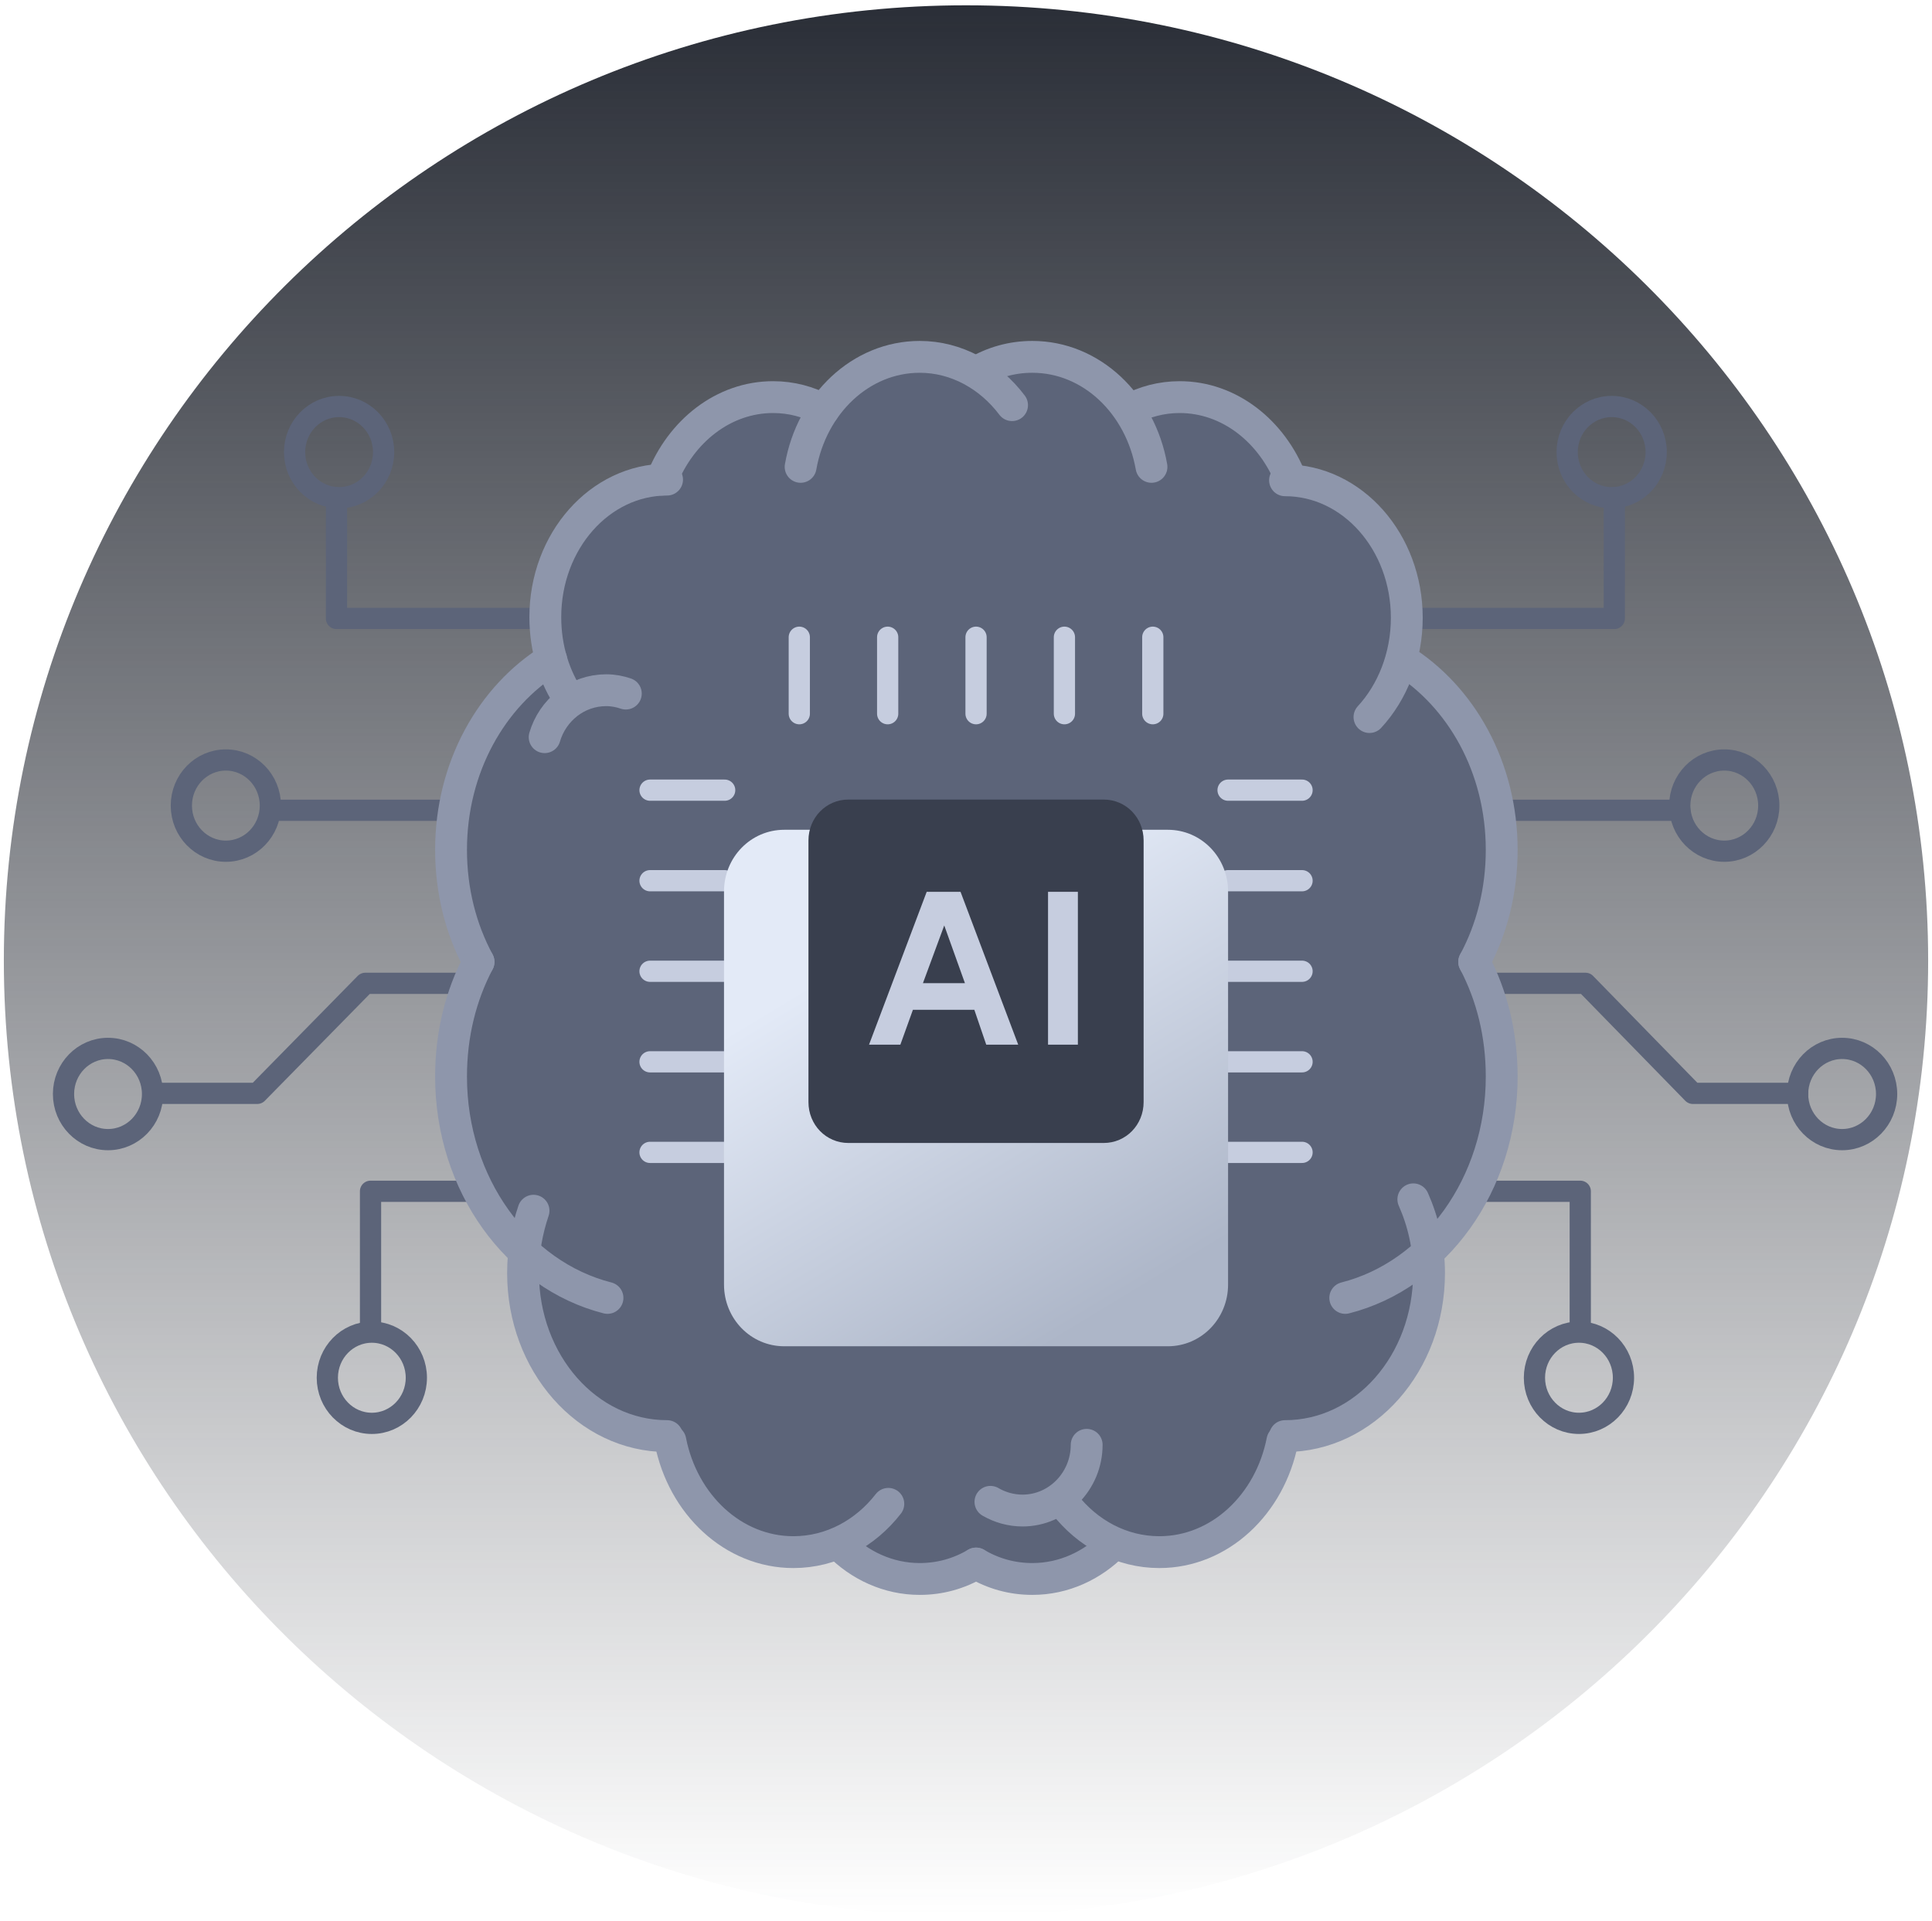 <svg width="182" height="181" viewBox="0 0 182 181" fill="none" xmlns="http://www.w3.org/2000/svg">
<path d="M91 180.5C141.058 180.5 181.638 140.206 181.638 90.5C181.638 40.794 141.058 0.5 91 0.5C40.942 0.5 0.362 40.794 0.362 90.5C0.362 140.206 40.942 180.5 91 180.5Z" fill="url(#paint0_linear_5_284)"/>
<path d="M133.509 58.266H152.071V46.891" stroke="#5C6479" stroke-width="2" stroke-miterlimit="10" stroke-linecap="round" stroke-linejoin="round"/>
<path d="M141.465 76.339H158.238" stroke="#5C6479" stroke-width="2" stroke-miterlimit="10" stroke-linecap="round" stroke-linejoin="round"/>
<path d="M140.047 92.642H149.359L159.472 103.006H169.339" stroke="#5C6479" stroke-width="2" stroke-miterlimit="10" stroke-linecap="round" stroke-linejoin="round"/>
<path d="M138.813 112.232H148.865V125.439" stroke="#5C6479" stroke-width="2" stroke-miterlimit="10" stroke-linecap="round" stroke-linejoin="round"/>
<path d="M151.825 46.891C154.141 46.891 156.018 44.967 156.018 42.594C156.018 40.221 154.141 38.297 151.825 38.297C149.509 38.297 147.632 40.221 147.632 42.594C147.632 44.967 149.509 46.891 151.825 46.891Z" stroke="#5C6479" stroke-width="2" stroke-miterlimit="10" stroke-linecap="round" stroke-linejoin="round"/>
<path d="M148.742 134.096C151.058 134.096 152.935 132.172 152.935 129.799C152.935 127.426 151.058 125.502 148.742 125.502C146.426 125.502 144.549 127.426 144.549 129.799C144.549 132.172 146.426 134.096 148.742 134.096Z" stroke="#5C6479" stroke-width="2" stroke-miterlimit="10" stroke-linecap="round" stroke-linejoin="round"/>
<path d="M173.532 107.366C175.848 107.366 177.725 105.442 177.725 103.069C177.725 100.696 175.848 98.772 173.532 98.772C171.216 98.772 169.339 100.696 169.339 103.069C169.339 105.442 171.216 107.366 173.532 107.366Z" stroke="#5C6479" stroke-width="2" stroke-miterlimit="10" stroke-linecap="round" stroke-linejoin="round"/>
<path d="M162.432 80.193C164.748 80.193 166.625 78.269 166.625 75.896C166.625 73.523 164.748 71.599 162.432 71.599C160.116 71.599 158.238 73.523 158.238 75.896C158.238 78.269 160.116 80.193 162.432 80.193Z" stroke="#5C6479" stroke-width="2" stroke-miterlimit="10" stroke-linecap="round" stroke-linejoin="round"/>
<path d="M50.199 58.266H31.698V46.891" stroke="#5C6479" stroke-width="2" stroke-miterlimit="10" stroke-linecap="round" stroke-linejoin="round"/>
<path d="M42.304 76.339H25.469" stroke="#5C6479" stroke-width="2" stroke-miterlimit="10" stroke-linecap="round" stroke-linejoin="round"/>
<path d="M43.662 92.642H34.412L24.236 103.006H14.431" stroke="#5C6479" stroke-width="2" stroke-miterlimit="10" stroke-linecap="round" stroke-linejoin="round"/>
<path d="M44.895 112.232H34.905V125.439" stroke="#5C6479" stroke-width="2" stroke-miterlimit="10" stroke-linecap="round" stroke-linejoin="round"/>
<path d="M31.945 46.891C34.261 46.891 36.138 44.967 36.138 42.594C36.138 40.221 34.261 38.297 31.945 38.297C29.629 38.297 27.751 40.221 27.751 42.594C27.751 44.967 29.629 46.891 31.945 46.891Z" stroke="#5C6479" stroke-width="2" stroke-miterlimit="10" stroke-linecap="round" stroke-linejoin="round"/>
<path d="M35.028 134.097C37.344 134.097 39.221 132.173 39.221 129.8C39.221 127.426 37.344 125.503 35.028 125.503C32.712 125.503 30.835 127.426 30.835 129.8C30.835 132.173 32.712 134.097 35.028 134.097Z" stroke="#5C6479" stroke-width="2" stroke-miterlimit="10" stroke-linecap="round" stroke-linejoin="round"/>
<path d="M10.176 107.366C12.492 107.366 14.37 105.442 14.37 103.069C14.37 100.696 12.492 98.772 10.176 98.772C7.86 98.772 5.983 100.696 5.983 103.069C5.983 105.442 7.86 107.366 10.176 107.366Z" stroke="#5C6479" stroke-width="2" stroke-miterlimit="10" stroke-linecap="round" stroke-linejoin="round"/>
<path d="M21.277 80.193C23.593 80.193 25.47 78.269 25.47 75.896C25.47 73.523 23.593 71.599 21.277 71.599C18.961 71.599 17.083 73.523 17.083 75.896C17.083 78.269 18.961 80.193 21.277 80.193Z" stroke="#5C6479" stroke-width="2" stroke-miterlimit="10" stroke-linecap="round" stroke-linejoin="round"/>
<path d="M138.875 90.62C140.54 93.779 141.465 97.508 141.465 101.426C141.465 108.061 138.752 114.064 134.558 117.982C134.62 118.614 134.682 119.246 134.682 119.941C134.682 128.409 128.577 135.297 121.115 135.297C121.053 135.297 120.992 135.297 120.93 135.297C119.882 141.553 115.072 146.292 109.213 146.292C107.733 146.292 106.315 145.976 105.02 145.408C102.985 147.493 100.272 148.82 97.311 148.82C95.4 148.82 93.612 148.314 92.008 147.303C90.405 148.251 88.616 148.82 86.705 148.82C83.745 148.82 81.031 147.556 78.996 145.408C77.701 145.976 76.283 146.292 74.803 146.292C69.006 146.292 64.135 141.553 63.086 135.297C63.025 135.297 62.963 135.297 62.901 135.297C55.378 135.297 49.334 128.409 49.334 119.941C49.334 119.309 49.396 118.614 49.458 117.982C45.264 114.064 42.551 108.124 42.551 101.426C42.551 97.445 43.476 93.779 45.141 90.62C43.476 87.523 42.551 83.921 42.551 80.067C42.551 72.294 46.374 65.532 51.986 62.12C51.616 60.856 51.431 59.592 51.431 58.202C51.431 51.251 56.303 45.563 62.408 45.247C64.196 40.698 68.205 37.475 72.891 37.475C74.618 37.475 76.221 37.917 77.64 38.675C79.736 35.642 83.005 33.62 86.705 33.62C88.616 33.62 90.405 34.189 92.008 35.137C93.612 34.189 95.4 33.62 97.311 33.62C101.012 33.62 104.28 35.579 106.377 38.675C107.857 37.917 109.46 37.475 111.125 37.475C115.812 37.475 119.82 40.634 121.608 45.247C127.713 45.563 132.585 51.251 132.585 58.202C132.585 59.529 132.4 60.856 132.03 62.12C137.642 65.595 141.465 72.357 141.465 80.067C141.465 83.921 140.478 87.523 138.875 90.62Z" fill="#5C6479"/>
<path d="M45.08 90.62C43.415 87.523 42.49 83.921 42.49 80.067C42.49 72.294 46.313 65.596 51.925 62.12" stroke="#8E96AB" stroke-width="3" stroke-miterlimit="10" stroke-linecap="round" stroke-linejoin="round"/>
<path d="M57.228 122.279C48.78 120.131 42.49 111.6 42.49 101.426C42.49 97.445 43.415 93.779 45.08 90.62" stroke="#8E96AB" stroke-width="3" stroke-miterlimit="10" stroke-linecap="round" stroke-linejoin="round"/>
<path d="M62.84 135.297C55.316 135.297 49.273 128.409 49.273 119.941C49.273 117.856 49.643 115.897 50.26 114.064" stroke="#8E96AB" stroke-width="3" stroke-miterlimit="10" stroke-linecap="round" stroke-linejoin="round"/>
<path d="M83.683 141.68C81.525 144.46 78.318 146.229 74.742 146.229C69.068 146.229 64.32 141.743 63.148 135.74" stroke="#8E96AB" stroke-width="3" stroke-miterlimit="10" stroke-linecap="round" stroke-linejoin="round"/>
<path d="M91.947 147.304C90.343 148.252 88.555 148.757 86.643 148.757C83.683 148.757 80.97 147.493 78.935 145.408" stroke="#8E96AB" stroke-width="3" stroke-miterlimit="10" stroke-linecap="round" stroke-linejoin="round"/>
<path d="M53.713 65.975C52.233 63.827 51.37 61.109 51.37 58.139C51.37 50.998 56.488 45.185 62.84 45.185" stroke="#8E96AB" stroke-width="3" stroke-miterlimit="10" stroke-linecap="round" stroke-linejoin="round"/>
<path d="M62.347 45.184C64.135 40.634 68.143 37.412 72.83 37.412C74.557 37.412 76.16 37.854 77.579 38.612" stroke="#8E96AB" stroke-width="3" stroke-miterlimit="10" stroke-linecap="round" stroke-linejoin="round"/>
<path d="M75.42 43.984C76.468 38.044 81.094 33.62 86.644 33.62C90.097 33.62 93.242 35.389 95.339 38.17" stroke="#8E96AB" stroke-width="3" stroke-miterlimit="10" stroke-linecap="round" stroke-linejoin="round"/>
<path d="M138.875 90.62C140.54 87.523 141.465 83.921 141.465 80.067C141.465 72.294 137.642 65.596 132.03 62.12" stroke="#8E96AB" stroke-width="3" stroke-miterlimit="10" stroke-linecap="round" stroke-linejoin="round"/>
<path d="M126.727 122.279C135.175 120.131 141.465 111.6 141.465 101.426C141.465 97.445 140.54 93.779 138.875 90.62" stroke="#8E96AB" stroke-width="3" stroke-miterlimit="10" stroke-linecap="round" stroke-linejoin="round"/>
<path d="M121.054 135.298C128.577 135.298 134.62 128.41 134.62 119.942C134.62 117.414 134.065 115.076 133.14 112.991" stroke="#8E96AB" stroke-width="3" stroke-miterlimit="10" stroke-linecap="round" stroke-linejoin="round"/>
<path d="M100.272 141.68C102.43 144.46 105.637 146.229 109.213 146.229C114.887 146.229 119.635 141.743 120.807 135.74" stroke="#8E96AB" stroke-width="3" stroke-miterlimit="10" stroke-linecap="round" stroke-linejoin="round"/>
<path d="M91.947 147.304C93.55 148.252 95.338 148.757 97.25 148.757C100.21 148.757 102.923 147.493 104.958 145.408" stroke="#8E96AB" stroke-width="3" stroke-miterlimit="10" stroke-linecap="round" stroke-linejoin="round"/>
<path d="M129.009 67.555C131.167 65.217 132.524 61.868 132.524 58.203C132.524 51.062 127.405 45.248 121.054 45.248" stroke="#8E96AB" stroke-width="3" stroke-miterlimit="10" stroke-linecap="round" stroke-linejoin="round"/>
<path d="M121.608 45.184C119.82 40.634 115.812 37.412 111.125 37.412C109.398 37.412 107.795 37.854 106.377 38.612" stroke="#8E96AB" stroke-width="3" stroke-miterlimit="10" stroke-linecap="round" stroke-linejoin="round"/>
<path d="M108.474 43.984C107.425 38.044 102.8 33.62 97.25 33.62C95.338 33.62 93.55 34.126 91.947 35.073" stroke="#8E96AB" stroke-width="3" stroke-miterlimit="10" stroke-linecap="round" stroke-linejoin="round"/>
<path d="M75.296 67.239V60.035" stroke="#C6CDDF" stroke-width="2" stroke-miterlimit="10" stroke-linecap="round" stroke-linejoin="round"/>
<path d="M83.621 67.239V60.035" stroke="#C6CDDF" stroke-width="2" stroke-miterlimit="10" stroke-linecap="round" stroke-linejoin="round"/>
<path d="M91.946 67.239V60.035" stroke="#C6CDDF" stroke-width="2" stroke-miterlimit="10" stroke-linecap="round" stroke-linejoin="round"/>
<path d="M100.271 67.239V60.035" stroke="#C6CDDF" stroke-width="2" stroke-miterlimit="10" stroke-linecap="round" stroke-linejoin="round"/>
<path d="M108.596 67.239V60.035" stroke="#C6CDDF" stroke-width="2" stroke-miterlimit="10" stroke-linecap="round" stroke-linejoin="round"/>
<path d="M75.296 122.975V115.834" stroke="#C6CDDF" stroke-width="2" stroke-miterlimit="10" stroke-linecap="round" stroke-linejoin="round"/>
<path d="M83.621 122.975V115.834" stroke="#C6CDDF" stroke-width="2" stroke-miterlimit="10" stroke-linecap="round" stroke-linejoin="round"/>
<path d="M91.946 122.975V115.834" stroke="#C6CDDF" stroke-width="2" stroke-miterlimit="10" stroke-linecap="round" stroke-linejoin="round"/>
<path d="M100.271 122.975V115.834" stroke="#C6CDDF" stroke-width="2" stroke-miterlimit="10" stroke-linecap="round" stroke-linejoin="round"/>
<path d="M108.596 122.975V115.834" stroke="#C6CDDF" stroke-width="2" stroke-miterlimit="10" stroke-linecap="round" stroke-linejoin="round"/>
<path d="M115.688 74.442H122.656" stroke="#C6CDDF" stroke-width="2" stroke-miterlimit="10" stroke-linecap="round" stroke-linejoin="round"/>
<path d="M115.688 82.973H122.656" stroke="#C6CDDF" stroke-width="2" stroke-miterlimit="10" stroke-linecap="round" stroke-linejoin="round"/>
<path d="M115.688 91.504H122.656" stroke="#C6CDDF" stroke-width="2" stroke-miterlimit="10" stroke-linecap="round" stroke-linejoin="round"/>
<path d="M115.688 100.035H122.656" stroke="#C6CDDF" stroke-width="2" stroke-miterlimit="10" stroke-linecap="round" stroke-linejoin="round"/>
<path d="M115.688 108.567H122.656" stroke="#C6CDDF" stroke-width="2" stroke-miterlimit="10" stroke-linecap="round" stroke-linejoin="round"/>
<path d="M61.236 74.442H68.266" stroke="#C6CDDF" stroke-width="2" stroke-miterlimit="10" stroke-linecap="round" stroke-linejoin="round"/>
<path d="M61.235 82.973H68.265" stroke="#C6CDDF" stroke-width="2" stroke-miterlimit="10" stroke-linecap="round" stroke-linejoin="round"/>
<path d="M61.235 91.504H68.265" stroke="#C6CDDF" stroke-width="2" stroke-miterlimit="10" stroke-linecap="round" stroke-linejoin="round"/>
<path d="M61.235 100.035H68.265" stroke="#C6CDDF" stroke-width="2" stroke-miterlimit="10" stroke-linecap="round" stroke-linejoin="round"/>
<path d="M61.235 108.567H68.265" stroke="#C6CDDF" stroke-width="2" stroke-miterlimit="10" stroke-linecap="round" stroke-linejoin="round"/>
<g filter="url(#filter0_d_5_284)">
<path d="M110.014 115.834H73.877C70.732 115.834 68.204 113.243 68.204 110.02V72.989C68.204 69.766 70.732 67.175 73.877 67.175H110.014C113.159 67.175 115.688 69.766 115.688 72.989V110.02C115.688 113.243 113.159 115.834 110.014 115.834Z" fill="url(#paint1_linear_5_284)"/>
</g>
<path d="M103.971 107.682H79.921C77.824 107.682 76.159 105.976 76.159 103.827V79.182C76.159 77.034 77.824 75.328 79.921 75.328H103.971C106.067 75.328 107.732 77.034 107.732 79.182V103.827C107.732 105.976 106.067 107.682 103.971 107.682Z" fill="#393F4E"/>
<path d="M92.731 94.811L92.5 94.134H91.785H85.999H85.295L85.058 94.796L84.114 97.42H83.311L87.989 85.02H88.685L88.013 86.841L86.005 92.278L85.508 93.624H86.943H90.899H92.32L91.841 92.287L89.892 86.85L89.237 85.02H89.794L94.472 97.42H93.622L92.731 94.811Z" fill="#8E96AB" stroke="#C6CDDF" stroke-width="2"/>
<path d="M99.728 97.42V85.02H100.539V97.42H99.728Z" fill="#8E96AB" stroke="#C6CDDF" stroke-width="2"/>
<path d="M51.308 69.45C52.048 66.923 54.329 65.027 57.104 65.027C57.783 65.027 58.399 65.153 58.954 65.343" stroke="#8E96AB" stroke-width="3" stroke-miterlimit="10" stroke-linecap="round" stroke-linejoin="round"/>
<path d="M102.368 136.118C102.368 139.531 99.655 142.311 96.325 142.311C95.215 142.311 94.166 141.995 93.303 141.49" stroke="#8E96AB" stroke-width="3" stroke-miterlimit="10" stroke-linecap="round" stroke-linejoin="round"/>
<defs>
<filter id="filter0_d_5_284" x="46.204" y="56.175" width="91.484" height="92.658" filterUnits="userSpaceOnUse" color-interpolation-filters="sRGB">
<feFlood flood-opacity="0" result="BackgroundImageFix"/>
<feColorMatrix in="SourceAlpha" type="matrix" values="0 0 0 0 0 0 0 0 0 0 0 0 0 0 0 0 0 0 127 0" result="hardAlpha"/>
<feOffset dy="11"/>
<feGaussianBlur stdDeviation="11"/>
<feColorMatrix type="matrix" values="0 0 0 0 0 0 0 0 0 0 0 0 0 0 0 0 0 0 0.27 0"/>
<feBlend mode="normal" in2="BackgroundImageFix" result="effect1_dropShadow_5_284"/>
<feBlend mode="normal" in="SourceGraphic" in2="effect1_dropShadow_5_284" result="shape"/>
</filter>
<linearGradient id="paint0_linear_5_284" x1="91" y1="0.5" x2="91" y2="180.5" gradientUnits="userSpaceOnUse">
<stop stop-color="#2A2E37"/>
<stop offset="1" stop-color="#2A2E37" stop-opacity="0"/>
</linearGradient>
<linearGradient id="paint1_linear_5_284" x1="79.096" y1="79.948" x2="100.272" y2="114.933" gradientUnits="userSpaceOnUse">
<stop stop-color="#E3EAF7"/>
<stop offset="1" stop-color="#ADB6C8"/>
</linearGradient>
</defs>
</svg>
